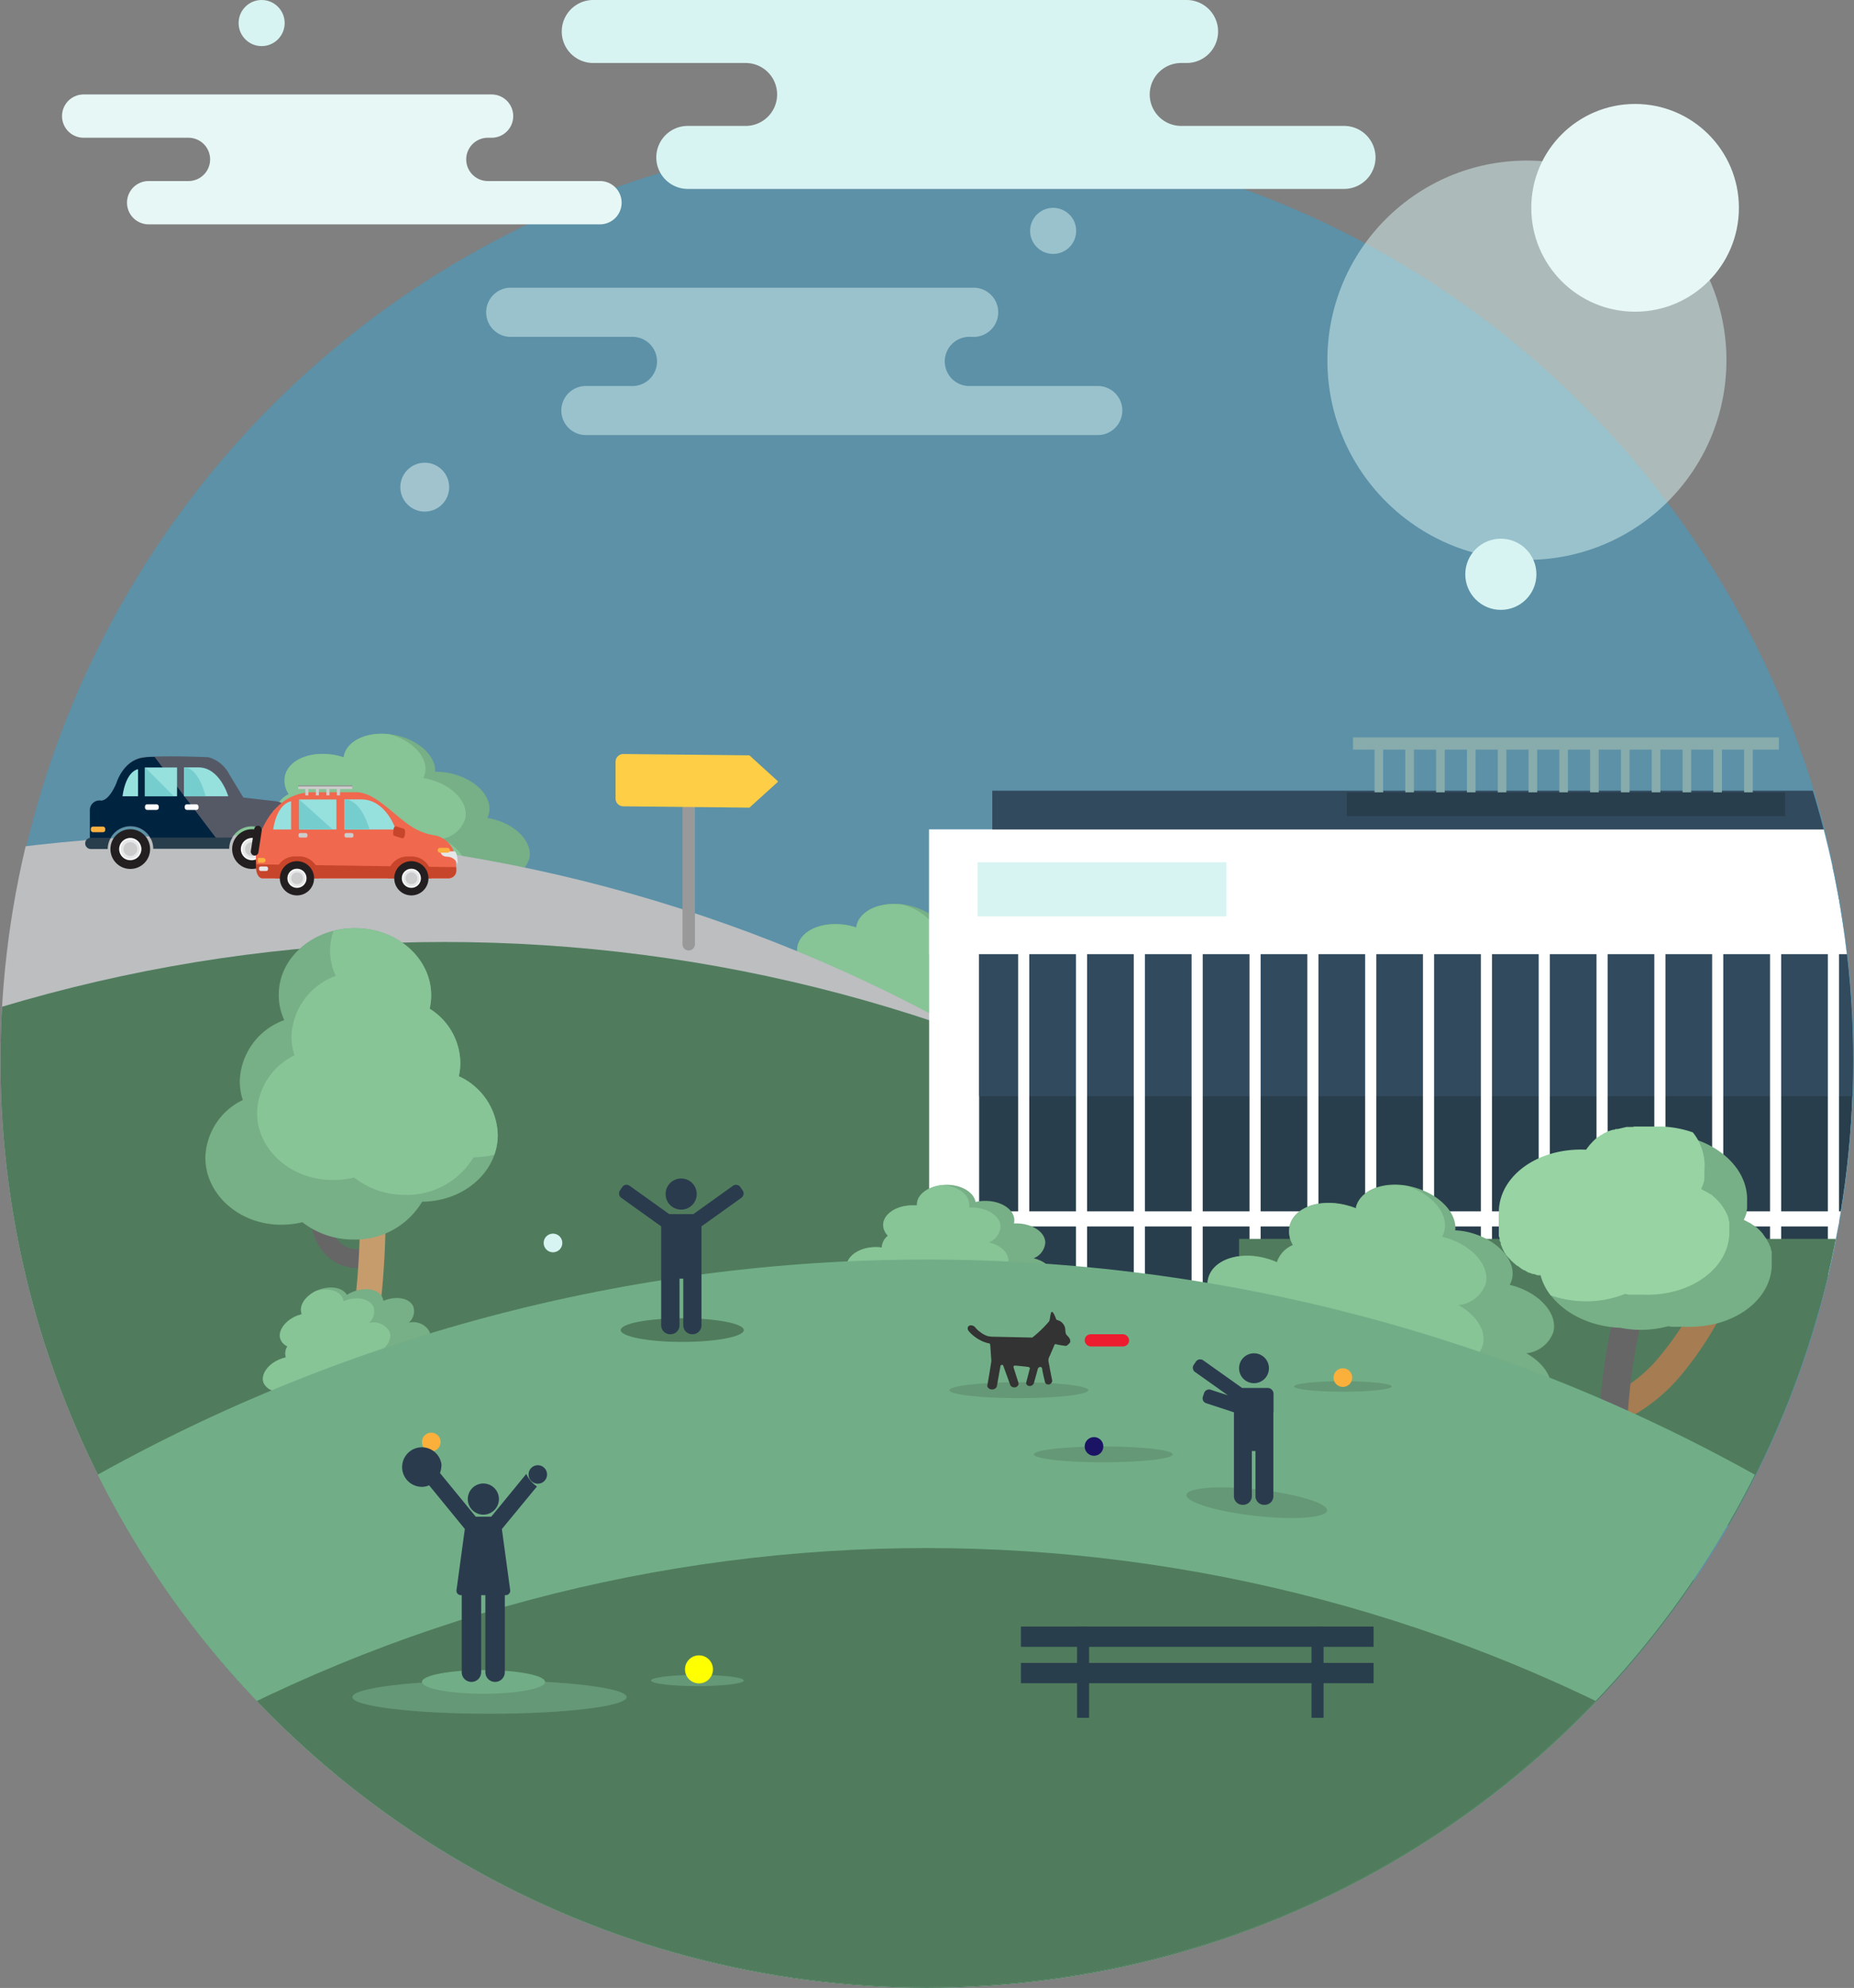 <svg xmlns="http://www.w3.org/2000/svg" xmlns:xlink="http://www.w3.org/1999/xlink" viewBox="0 0 238.24 255.29"><rect x="0" y="0" width="238.24" height="255.29" fill="#808080" stroke="none"/><defs><style>.cls-1{fill:none;}.cls-2{fill:#27aae1;opacity:0.4;}.cls-16,.cls-3{fill:#d8f4f2;}.cls-4{fill:#77af86;}.cls-15,.cls-38,.cls-39,.cls-4,.cls-5{fill-rule:evenodd;}.cls-5{fill:#87c496;}.cls-6{clip-path:url(#clip-path);}.cls-7{fill:#bcbec0;}.cls-8{fill:#507c5d;}.cls-9{fill:#fff;}.cls-10{fill:#293e4c;}.cls-11{fill:#324a5e;}.cls-12{fill:#666;}.cls-13{fill:#c69c6d;}.cls-14{fill:#a67c52;}.cls-15{fill:#97d3a3;}.cls-16,.cls-18{opacity:0.5;}.cls-17,.cls-18{fill:#e7f7f5;}.cls-19{clip-path:url(#clip-path-2);}.cls-20{fill:#71ae87;}.cls-21{fill:#659876;}.cls-22{fill:#ff0;}.cls-23{fill:#2b3b4e;}.cls-24{fill:#333;}.cls-25{fill:#1b1464;}.cls-26{fill:#fbb03b;}.cls-27{fill:#ed1c2e;}.cls-28{fill:#555966;}.cls-29{fill:#00233f;}.cls-30{fill:#231f20;}.cls-31{fill:#e6e7e8;}.cls-32{fill:#96e0de;}.cls-33{fill:#76cdce;}.cls-34{fill:#ccc;}.cls-35{fill:#fbb040;}.cls-36{fill:#b3b3b3;}.cls-37{fill:#999;}.cls-38{fill:#f0684e;}.cls-39{fill:#c7452b;}.cls-40{fill:#e6e6e6;stroke:#999;stroke-linecap:round;stroke-miterlimit:10;stroke-width:1.6px;}.cls-41{fill:#ffce47;}.cls-42{fill:#88abac;}</style><clipPath id="clip-path"><circle class="cls-1" cx="119.09" cy="136.26" r="119.03"/></clipPath><clipPath id="clip-path-2"><circle class="cls-1" cx="119.03" cy="136.16" r="119.03"/></clipPath></defs><g id="Styles"><circle class="cls-2" cx="119.21" cy="136.16" r="119.03"/><path class="cls-3" d="M172.71,16.17H151.78a4,4,0,1,1,0-8.08h.7a4,4,0,1,0,0-8.09H76.23a4,4,0,0,0,0,8.09H95.82a4,4,0,1,1,0,8.08H88.38a4,4,0,0,0,0,8.09h84.33a4,4,0,0,0,0-8.09Z"/><path class="cls-4" d="M58.82,119a8.51,8.51,0,0,0,2.64,1c3.22.68,6.2-.51,6.65-2.66.36-1.69-1-3.47-3.09-4.48a3.78,3.78,0,0,0,3-2.62c.45-2.15-1.79-4.45-5-5.13l-.39-.07a2.67,2.67,0,0,0,.21-.62c.45-2.15-1.79-4.44-5-5.12a8.62,8.62,0,0,0-1.92-.19c.09-2-2.06-4.06-5.07-4.7-3.22-.68-6.2.51-6.66,2.66l0,.18a8.23,8.23,0,0,0-.92-.25c-3.22-.68-6.2.51-6.65,2.66a3.07,3.07,0,0,0,.49,2.32,3.28,3.28,0,0,0-1.75,2.1,8.55,8.55,0,0,0-1.21-.35c-3.22-.68-6.2.51-6.65,2.66s1.79,4.44,5,5.12c.15,0,.3.06.46.09.22,1.85,2.27,3.64,5.05,4.22a8.13,8.13,0,0,0,.95.15c-.17,2.05,2,4.15,5.06,4.79,2.49.53,4.83-.06,6-1.35a8.2,8.2,0,0,0,2.74,1.1C55.29,121.08,57.74,120.4,58.82,119Z"/><path class="cls-5" d="M50.6,113.87a8.35,8.35,0,0,0,2.63,1c3.22.68,6.2-.51,6.66-2.66.35-1.69-1-3.47-3.1-4.48a3.77,3.77,0,0,0,3-2.62c.46-2.15-1.79-4.44-5-5.12l-.39-.08a2.53,2.53,0,0,0,.22-.62c.43-2-1.6-4.24-4.6-5-2.89-.34-5.42.83-5.84,2.79l0,.18a8.23,8.23,0,0,0-.92-.25c-3.22-.68-6.2.51-6.65,2.66a3.07,3.07,0,0,0,.49,2.32,3.28,3.28,0,0,0-1.75,2.1,8.55,8.55,0,0,0-1.21-.35c-3.22-.68-6.2.51-6.65,2.66-.35,1.66.91,3.41,3,4.43l.25,0V111a8.73,8.73,0,0,0,1.77.57c.15,0,.3.06.46.09.22,1.85,2.27,3.64,5.05,4.22h0a5.41,5.41,0,0,0,3.75-1.53,8.5,8.5,0,0,0,2.74,1.09C47.07,116,49.51,115.29,50.6,113.87Z"/><path class="cls-4" d="M124.67,140.85a8.35,8.35,0,0,0,2.63,1c3.22.68,6.2-.51,6.66-2.66.35-1.69-1-3.47-3.1-4.48a3.77,3.77,0,0,0,3-2.62c.46-2.15-1.79-4.45-5-5.13l-.39-.07a2.69,2.69,0,0,0,.22-.62c.45-2.15-1.8-4.44-5-5.12a8.56,8.56,0,0,0-1.92-.19c.1-2-2.06-4.06-5.07-4.7-3.22-.68-6.2.51-6.65,2.66a1.16,1.16,0,0,0,0,.18,8.68,8.68,0,0,0-.91-.25c-3.23-.68-6.21.51-6.66,2.66a3.16,3.16,0,0,0,.49,2.32,3.27,3.27,0,0,0-1.74,2.1,9.39,9.39,0,0,0-1.21-.35c-3.22-.68-6.21.51-6.66,2.66s1.79,4.44,5,5.12l.46.09c.22,1.85,2.27,3.63,5,4.22a8.13,8.13,0,0,0,1,.15c-.17,2.05,2,4.15,5.07,4.79,2.48.53,4.83-.06,6-1.35a8.28,8.28,0,0,0,2.74,1.09C121.14,142.93,123.58,142.26,124.67,140.85Z"/><path class="cls-5" d="M116.44,135.73a8.45,8.45,0,0,0,2.63,1c3.23.68,6.21-.51,6.66-2.66.36-1.69-1-3.47-3.09-4.48a3.78,3.78,0,0,0,3-2.62c.45-2.15-1.79-4.44-5-5.12l-.38-.08a3,3,0,0,0,.21-.62c.43-2.05-1.6-4.24-4.59-5-2.9-.34-5.43.83-5.84,2.79a1.16,1.16,0,0,0,0,.18,8.68,8.68,0,0,0-.91-.25c-3.23-.68-6.21.51-6.66,2.66a3.16,3.16,0,0,0,.49,2.32,3.27,3.27,0,0,0-1.74,2.1,9.39,9.39,0,0,0-1.21-.35c-3.22-.68-6.21.51-6.66,2.66-.35,1.66.91,3.41,3,4.43l.25,0a.28.28,0,0,0,0,.09,8.94,8.94,0,0,0,1.77.57l.46.09c.22,1.85,2.27,3.63,5,4.22h0a5.42,5.42,0,0,0,3.75-1.52,8.32,8.32,0,0,0,2.74,1.09C112.91,137.82,115.36,137.14,116.44,135.73Z"/><g class="cls-6"><circle class="cls-7" cx="27.01" cy="305.48" r="198.23"/><circle class="cls-8" cx="57.09" cy="319.2" r="198.23"/><rect class="cls-9" x="119.39" y="106.52" width="143.22" height="61.46"/><rect class="cls-10" x="125.82" y="111.32" width="130.36" height="56.67"/><rect class="cls-11" x="125.82" y="111.32" width="130.36" height="29.45"/><rect class="cls-11" x="127.51" y="101.54" width="128.42" height="17.78"/><rect class="cls-9" x="119.39" y="106.52" width="143.22" height="16.01"/><rect class="cls-9" x="130.83" y="115.55" width="1.43" height="52.43"/><rect class="cls-9" x="138.26" y="115.55" width="1.43" height="52.43"/><rect class="cls-9" x="145.69" y="115.55" width="1.43" height="52.43"/><rect class="cls-9" x="153.12" y="115.55" width="1.43" height="52.43"/><rect class="cls-9" x="160.56" y="115.55" width="1.43" height="52.43"/><rect class="cls-9" x="167.99" y="115.55" width="1.43" height="52.43"/><rect class="cls-9" x="175.42" y="115.55" width="1.43" height="52.43"/><rect class="cls-9" x="182.85" y="115.55" width="1.43" height="52.43"/><rect class="cls-9" x="190.29" y="115.55" width="1.43" height="52.43"/><rect class="cls-9" x="197.72" y="115.55" width="1.43" height="52.43"/><rect class="cls-9" x="205.15" y="115.55" width="1.43" height="52.43"/><rect class="cls-9" x="212.58" y="115.55" width="1.43" height="52.43"/><rect class="cls-9" x="220.01" y="115.55" width="1.43" height="52.43"/><rect class="cls-9" x="227.45" y="115.55" width="1.43" height="52.43"/><rect class="cls-9" x="234.88" y="115.55" width="1.43" height="52.43"/><rect class="cls-9" x="119.39" y="155.56" width="143.22" height="1.94"/><rect class="cls-8" x="159.22" y="159.1" width="77.26" height="36.79"/></g><path class="cls-12" d="M46.23,162.85a1.24,1.24,0,0,0,1.07-1.37,1.22,1.22,0,0,0-1.36-1.06h-.19a3.14,3.14,0,0,1-2-.8,3.91,3.91,0,0,1-1.29-2.54,4.45,4.45,0,0,1,0-.56,1.23,1.23,0,1,0-2.45,0,6.15,6.15,0,0,0,.06.84,6.3,6.3,0,0,0,2.13,4.09,5.6,5.6,0,0,0,3.6,1.4Z"/><path class="cls-13" d="M48.25,172.34a1.64,1.64,0,1,1-3.22-.66,102.43,102.43,0,0,0,1.23-15.23,71.69,71.69,0,0,0-.72-13,1.64,1.64,0,1,1,3.23-.59,74,74,0,0,1,.78,13.69A105.92,105.92,0,0,1,48.25,172.34Z"/><path class="cls-4" d="M55.21,129.54a8.29,8.29,0,0,1,3.94,7,7.7,7.7,0,0,1-.19,1.67,8.51,8.51,0,0,1,5,7.58c0,4.71-4.37,8.5-9.71,8.53a10,10,0,0,1-8.88,4.86,10.59,10.59,0,0,1-6.51-2.22,11.6,11.6,0,0,1-2.73.32c-5.41,0-9.77-3.92-9.74-8.67a8.46,8.46,0,0,1,4.81-7.35,7.73,7.73,0,0,1-.39-2.46A8.62,8.62,0,0,1,36.53,131a7.58,7.58,0,0,1-.71-3.27c0-4.76,4.44-8.58,9.85-8.54s9.76,3.92,9.73,8.67A7.7,7.7,0,0,1,55.21,129.54Z"/><path class="cls-5" d="M55.21,129.54a8.29,8.29,0,0,1,3.94,7,7.7,7.7,0,0,1-.19,1.67,8.51,8.51,0,0,1,5,7.58,7.73,7.73,0,0,1-.44,2.5,11.62,11.62,0,0,1-2.67.34A10,10,0,0,1,52,153.45a10.56,10.56,0,0,1-6.5-2.23,11.09,11.09,0,0,1-2.73.32c-5.41,0-9.77-3.92-9.74-8.67a8.47,8.47,0,0,1,4.81-7.35,7.71,7.71,0,0,1-.39-2.45,8.61,8.61,0,0,1,5.69-7.75,7.6,7.6,0,0,1-.28-5.78,10.9,10.9,0,0,1,2.82-.34c5.41,0,9.76,3.92,9.73,8.67A7.7,7.7,0,0,1,55.21,129.54Z"/><path class="cls-14" d="M207.13,179.1a1.82,1.82,0,0,0,1.5,3.32,22.49,22.49,0,0,0,7.7-6.2h0a43.14,43.14,0,0,0,6.17-10.13,1.82,1.82,0,0,0-3.33-1.49,39.31,39.31,0,0,1-5.63,9.26h0A18.75,18.75,0,0,1,207.13,179.1Z"/><path class="cls-12" d="M207.78,198.7a1.82,1.82,0,1,0,3.14-1.84c-1.49-2.54-2.06-7.33-1.88-12.93a77.37,77.37,0,0,1,3.13-19.09,1.82,1.82,0,1,0-3.49-1.05,81.06,81.06,0,0,0-3.28,20C205.2,190.05,205.93,195.54,207.78,198.7Z"/><path class="cls-4" d="M214.28,170.33h0l.24,0h0l.22.05h0l.23,0h0l.24,0h0l.25,0h0l.27,0h0l.27,0h0l.27,0h.29c6,.24,10.93-3.25,11.11-7.79v-.23a1.08,1.08,0,0,0,0-.18v0a1.09,1.09,0,0,0,0-.18v0c0-.06,0-.12,0-.18v0a1.1,1.1,0,0,1,0-.18h0a1.1,1.1,0,0,0,0-.18v0l0-.18v0a1.16,1.16,0,0,1,0-.18v0a1.16,1.16,0,0,0,0-.18v0a.84.84,0,0,0,0-.17h0l-.06-.17v0l-.06-.17v0l0-.15,0,0a1.11,1.11,0,0,0-.07-.16v0a1,1,0,0,1-.07-.15v0h0l-.07-.15,0-.05-.09-.16v0l-.08-.15,0,0-.09-.15,0-.05-.09-.14h0l-.11-.15,0,0-.11-.15,0,0-.1-.14,0,0a.76.76,0,0,0-.11-.14l0-.05-.11-.12,0,0h0l-.11-.13,0,0-.13-.14v0l-.13-.13,0,0-.14-.13,0,0-.13-.12,0,0-.13-.12-.05,0-.15-.12,0,0-.13-.11-.05,0-.15-.11,0,0-.14-.1h0l-.16-.11-.06,0-.15-.1-.05,0-.14-.09,0,0-.17-.1-.05,0-.16-.09h0l.06-.11v0l.07-.16v0l.07-.16v0l.06-.17v0l.06-.19h0l.06-.19h0l0-.2h0c0-.07,0-.13.05-.19h0a1.77,1.77,0,0,1,0-.2h0l0-.2h0a1.49,1.49,0,0,0,0-.21h0a1.36,1.36,0,0,0,0-.2h0a1.48,1.48,0,0,0,0-.21c.18-4.53-4.51-8.4-10.47-8.63h-1.39l-.23,0h-.07l-.18,0h-.07l-.23,0h0l-.2,0H211l-.18,0h-.06l-.22,0h-.08l-.16,0-.08,0-.2,0h0l-.21.05h-.07l-.17,0-.06,0-.21,0-.08,0-.13,0-.09,0-.14.05-.08,0-.19.06-.08,0-.13.05-.08,0-.17.06-.1,0-.12.05-.1,0-.1,0-.09,0-.18.09-.08,0-.1,0-.1.05-.1,0-.15.08-.09,0-.11.06-.06,0-.11.06h0l-.15.08-.1.06-.07,0-.11.07,0,0-.23.15,0,0-.1.07-.06,0-.1.08,0,0-.18.14-.06,0-.09.07,0,0-.09.08-.13.1h0l-.08.07-.06.05-.09.09,0,0c-.11.1-.21.21-.31.32h0c-.1.11-.2.21-.29.32l0,0-.08.11,0,0c-.09.11-.18.22-.26.34l0,0-.08.11h-.1c-6-.24-10.93,3.25-11.11,7.79a1.28,1.28,0,0,1,0,.19V157s0,.09,0,.13v.06a1.28,1.28,0,0,0,0,.19h0c0,.06,0,.12,0,.18v0c0,.05,0,.1,0,.15v.05a1.1,1.1,0,0,0,0,.18v.05l0,.14v.05l0,.15v0a1.16,1.16,0,0,0,0,.18v0c0,.05,0,.1,0,.14l0,.06a1.42,1.42,0,0,0,.05.16h0l.06.17,0,.06a1.17,1.17,0,0,0,0,.11l0,.06c0,.06,0,.12.07.17h0l.07.15,0,.06,0,.11,0,.07.09.15,0,.05.07.12,0,.06.07.11,0,.06.1.15,0,.05.08.11,0,.06.08.12,0,0,.12.16,0,.05.09.1,0,0,.09.11.07.08.09.1.06.07.07.07.07.07.09.09.08.09.09.09.07.06.09.08.06.06.14.12.06.05.09.08.07.06.1.08.06,0,.15.12.08.06.08.06.08.06.09.06.08.06.15.09h0l.1.06.09,0,.08.06.12.07.12.07.1.06.11.06.08,0,.1.06.09,0,.2.1.06,0,.12,0,.09.05.09,0,.15.07.13.05.1,0,.11,0,.09,0,.12,0c1,3.68,5.14,6.56,10.26,6.76A13.34,13.34,0,0,0,214.28,170.33Z"/><path class="cls-15" d="M217.53,145.42a13.59,13.59,0,0,0-4-.75h-1.39l-.23,0h-.07l-.18,0h-.07l-.23,0h0l-.2,0H211l-.18,0h-.06l-.22,0h-.08l-.16,0-.08,0-.2,0h0l-.21.05h-.07l-.17,0-.06,0-.21,0-.08,0-.13,0-.09,0-.14.05-.08,0-.19.06-.08,0-.13.05-.08,0-.17.06-.1,0-.12.05-.1,0-.1,0-.09,0-.18.09-.08,0-.1,0-.1.05-.1,0-.15.08-.09,0-.11.06-.06,0-.11.06h0l-.15.08-.1.06-.07,0-.11.07,0,0-.23.15,0,0-.1.07-.06,0-.1.08,0,0-.18.14-.06,0-.09.07,0,0-.09.08-.13.1h0l-.08.07-.06.05-.09.09,0,0c-.11.1-.21.21-.31.32h0c-.1.11-.2.21-.29.32l0,0-.08.11,0,0c-.09.11-.18.22-.26.34l0,0-.08.11h-.1c-6-.24-10.93,3.25-11.11,7.79a1.28,1.28,0,0,1,0,.19V157s0,.09,0,.13v.06a1.28,1.28,0,0,0,0,.19h0c0,.06,0,.12,0,.18v0c0,.05,0,.1,0,.15v.05a1.1,1.1,0,0,0,0,.18v.05l0,.14v.05l0,.15v0a1.16,1.16,0,0,0,0,.18v0c0,.05,0,.1,0,.14l0,.06a1.42,1.42,0,0,0,.05.16h0l.06.17,0,.06a1.17,1.17,0,0,0,0,.11l0,.06c0,.06,0,.12.07.17h0l.07.15,0,.06,0,.11,0,.07.09.15,0,.05.07.12,0,.06.07.11,0,.06.1.15,0,.05.08.11,0,.06.08.12,0,0,.12.16,0,.05.09.1,0,0,.09.11.07.08.09.1.06.07.07.07.07.07.09.09.08.09.09.09.07.06.09.08.06.06.14.12.06.05.09.08.07.06.1.08.06,0,.15.12.08.06.08.06.08.06.09.06.08.06.15.09h0l.1.06.09,0,.08.06.12.07.12.07.1.06.11.06.08,0,.1.06.09,0,.2.1.06,0,.12,0,.09.05.09,0,.15.07.13.05.1,0,.11,0,.09,0,.12,0a7,7,0,0,0,1.3,2.59,13.59,13.59,0,0,0,4,.75,13.34,13.34,0,0,0,5.56-.94h0l.24.05h0l.22.05h0l.23,0h0l.25,0h0l.25,0h0l.27,0h0l.27,0h0l.26,0h.29c6,.24,10.93-3.25,11.11-7.79a1.09,1.09,0,0,1,0-.18v-.05c0-.06,0-.12,0-.18v0a1.09,1.09,0,0,0,0-.18v0c0-.06,0-.12,0-.18v0a1.1,1.1,0,0,1,0-.18h0a1.1,1.1,0,0,0,0-.18v0l0-.18v0c0-.06,0-.12,0-.18v0c0-.06,0-.12-.05-.18v0a.84.84,0,0,0-.05-.17h0a1.09,1.09,0,0,1,0-.17l0,0-.06-.17v0a.88.88,0,0,0-.05-.15l0,0a1.11,1.11,0,0,0-.07-.16v0a1,1,0,0,1-.07-.15v0h0l-.07-.15,0,0-.09-.16v0l-.08-.15,0,0-.09-.15,0,0-.09-.14h0l-.11-.16,0,0-.11-.15,0,0a.64.64,0,0,0-.1-.13l0,0a.76.76,0,0,0-.11-.14l0,0-.11-.12v0h0a.69.69,0,0,0-.11-.13l0,0-.13-.14v0a1.59,1.59,0,0,1-.13-.13l0,0-.14-.13,0,0-.13-.12,0,0-.13-.12,0,0-.14-.12,0,0-.13-.11-.05,0-.15-.11-.05,0-.14-.1h0l-.16-.11-.06,0-.15-.1-.05,0-.14-.09,0,0-.17-.1,0,0-.16-.09h0l.06-.11v0l.07-.16v0l.07-.16v0l.06-.17v0l.06-.18v0l.06-.19h0c0-.07,0-.13.05-.2h0c0-.07,0-.13,0-.19h0a1.77,1.77,0,0,1,0-.2h0l0-.2h0a1.49,1.49,0,0,0,0-.21h0a1.36,1.36,0,0,0,0-.2h0a1.48,1.48,0,0,0,0-.21A6.79,6.79,0,0,0,217.53,145.42Z"/><path class="cls-4" d="M188.9,180.09a9.1,9.1,0,0,0,2.83,1.31c3.5,1,6.86-.14,7.5-2.47.51-1.84-.82-3.88-3.1-5.14a4.15,4.15,0,0,0,3.46-2.68c.65-2.33-1.67-5-5.16-6L194,165a3.16,3.16,0,0,0,.27-.66c.64-2.34-1.67-5-5.17-6a9.28,9.28,0,0,0-2.1-.34c.25-2.21-2-4.6-5.25-5.51-3.5-1-6.86.15-7.5,2.48,0,.06,0,.13,0,.19-.32-.12-.65-.24-1-.33-3.5-1-6.85.14-7.5,2.47a3.4,3.4,0,0,0,.39,2.58,3.59,3.59,0,0,0-2.06,2.2,9.24,9.24,0,0,0-1.31-.47c-3.5-1-6.86.15-7.5,2.48s1.67,5,5.17,6l.49.12c.13,2.06,2.26,4.16,5.27,5,.35.09.7.17,1,.23-.33,2.24,1.92,4.69,5.24,5.61,2.7.74,5.32.25,6.67-1.08a9.34,9.34,0,0,0,2.93,1.38C184.88,182.15,187.62,181.58,188.9,180.09Z"/><path class="cls-5" d="M180.2,173.91a9.1,9.1,0,0,0,2.83,1.31c3.5,1,6.86-.14,7.5-2.47.51-1.84-.82-3.88-3.1-5.14a4.15,4.15,0,0,0,3.46-2.68c.65-2.33-1.67-5-5.16-6l-.42-.11a3.16,3.16,0,0,0,.27-.66c.62-2.23-1.47-4.77-4.71-5.84-3.16-.56-6,.55-6.61,2.68,0,.06,0,.13,0,.19-.32-.12-.65-.24-1-.33-3.5-1-6.85.14-7.5,2.47a3.4,3.4,0,0,0,.39,2.58,3.59,3.59,0,0,0-2.06,2.2,9.24,9.24,0,0,0-1.31-.47c-3.5-1-6.86.15-7.5,2.48-.5,1.8.78,3.81,3,5.08l.27,0s0,.07,0,.1a9.86,9.86,0,0,0,1.91.75l.49.12c.13,2.06,2.26,4.16,5.27,5h0a5.88,5.88,0,0,0,4.23-1.43,9.14,9.14,0,0,0,2.93,1.39C176.18,176,178.92,175.39,180.2,173.91Z"/><path class="cls-4" d="M129.83,166.19a5.5,5.5,0,0,0,1.76.28c2.08,0,3.75-1.15,3.74-2.53,0-1.09-1.05-2-2.5-2.35a2.37,2.37,0,0,0,1.49-2c0-1.38-1.7-2.49-3.78-2.48h-.25a1.44,1.44,0,0,0,.05-.41c0-1.39-1.7-2.5-3.77-2.48a5.21,5.21,0,0,0-1.21.14c-.21-1.25-1.81-2.22-3.75-2.21s-3.75,1.15-3.74,2.53a.37.37,0,0,0,0,.11l-.6,0c-2.08,0-3.75,1.14-3.74,2.53a2,2,0,0,0,.61,1.36,2.07,2.07,0,0,0-.79,1.52,6.7,6.7,0,0,0-.79-.05c-2.07,0-3.75,1.15-3.74,2.53s1.7,2.5,3.77,2.48h.3c.38,1.11,1.88,1.94,3.67,1.92a6.08,6.08,0,0,0,.61,0c.17,1.28,1.79,2.28,3.76,2.27a4,4,0,0,0,3.49-1.64,5.38,5.38,0,0,0,1.84.31A3.91,3.91,0,0,0,129.83,166.19Z"/><path class="cls-5" d="M124.08,164.14a5,5,0,0,0,1.76.28c2.08,0,3.75-1.15,3.74-2.53,0-1.09-1.05-2-2.5-2.34a2.39,2.39,0,0,0,1.49-2c0-1.39-1.7-2.5-3.78-2.48h-.25a1.4,1.4,0,0,0,0-.41c0-1.32-1.55-2.39-3.5-2.47-1.83.18-3.23,1.24-3.22,2.5a.37.37,0,0,0,0,.11l-.6,0c-2.08,0-3.75,1.14-3.74,2.53a2,2,0,0,0,.61,1.36,2.07,2.07,0,0,0-.79,1.52,6.7,6.7,0,0,0-.79-.05c-2.07,0-3.75,1.15-3.74,2.53,0,1.07,1,2,2.44,2.33l.16,0a.13.13,0,0,0,0,.06,6.17,6.17,0,0,0,1.16.11h.3c.38,1.11,1.88,1.94,3.67,1.92h0a3.4,3.4,0,0,0,2.11-1.44,5.06,5.06,0,0,0,1.83.3A3.89,3.89,0,0,0,124.08,164.14Z"/><path class="cls-4" d="M51.49,174.34a4.15,4.15,0,0,0,1.47-.28c1.63-.6,2.63-2,2.23-3.06a2.37,2.37,0,0,0-2.65-1.14,2,2,0,0,0,.6-2c-.4-1.09-2-1.49-3.69-.88l-.19.07a1.32,1.32,0,0,0-.08-.33c-.4-1.09-2-1.49-3.69-.88a4.29,4.29,0,0,0-.91.45c-.53-.93-2.07-1.23-3.59-.67s-2.64,2-2.23,3.07l0,.08-.48.15c-1.63.61-2.63,2-2.23,3.07a1.68,1.68,0,0,0,.88.9,1.71,1.71,0,0,0-.19,1.43,3.83,3.83,0,0,0-.64.18c-1.64.61-2.63,2-2.23,3.07s2.05,1.48,3.69.88l.22-.09a3.14,3.14,0,0,0,3.45.47,3.35,3.35,0,0,0,.47-.21c.5,1,2.07,1.29,3.62.72A3.36,3.36,0,0,0,47.64,177a4.57,4.57,0,0,0,1.54-.28A3.3,3.3,0,0,0,51.49,174.34Z"/><path class="cls-5" d="M46.37,174.37a4.38,4.38,0,0,0,1.46-.28c1.64-.6,2.64-2,2.23-3.07a2.35,2.35,0,0,0-2.64-1.13,2,2,0,0,0,.6-2c-.41-1.08-2.06-1.48-3.69-.87l-.2.07a1.37,1.37,0,0,0-.07-.34c-.39-1-1.91-1.44-3.48-.95-1.39.67-2.19,1.9-1.82,2.9l0,.08-.48.15c-1.63.61-2.63,2-2.23,3.07a1.68,1.68,0,0,0,.88.9,1.71,1.71,0,0,0-.19,1.43,3.83,3.83,0,0,0-.64.18c-1.64.61-2.63,2-2.23,3.07a2.34,2.34,0,0,0,2.59,1.14l.12-.06,0,0a4.5,4.5,0,0,0,1-.24l.22-.09a3.14,3.14,0,0,0,3.45.47h0a2.82,2.82,0,0,0,1.25-1.74,4.47,4.47,0,0,0,1.53-.28A3.31,3.31,0,0,0,46.37,174.37Z"/><circle class="cls-16" cx="196.21" cy="46.26" r="25.64"/><circle class="cls-3" cx="33.62" cy="2.96" r="2.96"/><circle class="cls-16" cx="135.33" cy="29.65" r="2.96"/><circle class="cls-3" cx="192.86" cy="73.75" r="4.57"/><circle class="cls-17" cx="210.11" cy="26.69" r="13.34"/><circle class="cls-18" cx="54.58" cy="62.56" r="3.14"/><path class="cls-17" d="M77.08,23.25H62.69a2.78,2.78,0,0,1,0-5.56h.48a2.78,2.78,0,1,0,0-5.56H10.75a2.78,2.78,0,0,0,0,5.56H24.22a2.78,2.78,0,1,1,0,5.56H19.1a2.78,2.78,0,0,0,0,5.56h58a2.78,2.78,0,1,0,0-5.56Z"/><path class="cls-16" d="M141.07,49.57H124.74a3.16,3.16,0,1,1,0-6.31h.55a3.16,3.16,0,0,0,0-6.31H65.81a3.16,3.16,0,1,0,0,6.31H81.09a3.16,3.16,0,1,1,0,6.31H75.28a3.15,3.15,0,0,0,0,6.3h65.79a3.15,3.15,0,1,0,0-6.3Z"/><g class="cls-19"><circle class="cls-20" cx="119.03" cy="380.72" r="218.97"/></g><g class="cls-19"><circle class="cls-8" cx="119.03" cy="397.03" r="198.23"/></g><rect class="cls-10" x="131.19" y="213.55" width="45.32" height="2.61"/><rect class="cls-10" x="131.19" y="208.88" width="45.32" height="2.61"/><rect class="cls-10" x="138.4" y="208.88" width="1.55" height="11.72"/><rect class="cls-10" x="168.53" y="208.88" width="1.55" height="11.72"/><ellipse class="cls-21" cx="62.9" cy="217.94" rx="17.62" ry="2.14"/><ellipse class="cls-21" cx="89.62" cy="215.81" rx="5.96" ry="0.72"/><circle class="cls-22" cx="89.82" cy="214.38" r="1.8"/><ellipse class="cls-8" cx="87.67" cy="170.81" rx="7.91" ry="1.52"/><path class="cls-23" d="M87.53,155.34a2,2,0,1,0-2-2,2,2,0,0,0,2,2Zm0,0"/><path class="cls-23" d="M95.42,152.87l-.29-.42a.65.65,0,0,0-.55-.3.71.71,0,0,0-.4.13l-5.09,3.64H86l-5.09-3.64a.71.71,0,0,0-.4-.13.66.66,0,0,0-.55.3l-.29.42a.7.7,0,0,0,.16.95l5.13,3.67v12.72a1.14,1.14,0,0,0,1.14,1.13h.08a1.14,1.14,0,0,0,1.14-1.13v-6h.48v6a1.14,1.14,0,0,0,1.14,1.13H89a1.14,1.14,0,0,0,1.14-1.13V157.49l5.13-3.67a.69.69,0,0,0,.16-.95Zm0,0"/><ellipse class="cls-21" cx="130.93" cy="178.53" rx="8.93" ry="1.02"/><path class="cls-24" d="M137.5,172.26a.36.36,0,0,0,0-.25,1.43,1.43,0,0,0-.29-.42,2,2,0,0,1-.23-.27,2.25,2.25,0,0,1-.09-.61,1.36,1.36,0,0,0-.75-1.09l-.4-.15s-.32-.94-.55-1-.24,1.07-.39,1.23a15,15,0,0,1-2.15,2.07l-5.08-.11a3.28,3.28,0,0,1-.56-.06,1.05,1.05,0,0,1-.21-.06,2.9,2.9,0,0,1-.61-.31l-.45-.33a3.85,3.85,0,0,1-.28-.27l-.1-.12a.73.73,0,0,0-.38-.27.52.52,0,0,0-.41,0,.35.35,0,0,0-.22.28.54.54,0,0,0,.11.39l.21.24a4.72,4.72,0,0,0,.54.48,5,5,0,0,0,.85.53,4.25,4.25,0,0,0,1,.35c.06,0,.17,0,.19.26s.12,1.76.14,1.93-.51,3.19-.51,3.19a.38.38,0,0,0,.13.36.68.68,0,0,0,.41.18.32.32,0,0,0,.14,0,.67.67,0,0,0,.35-.14.48.48,0,0,0,.19-.29l.46-2.58a.19.19,0,0,1,.18-.14.16.16,0,0,1,.19.13l.89,2.45a.47.47,0,0,0,.21.23.55.55,0,0,0,.34.07l.06,0h.06a.61.61,0,0,0,.32-.24.35.35,0,0,0,.06-.34l-.61-1.92c-.07-.21,0-.31.25-.29,0,0,1.32.12,1.59.17s.24.16.23.22l-.45,1.73a.33.33,0,0,0,.06.33.5.5,0,0,0,.31.17h.12a.56.56,0,0,0,.3-.12.58.58,0,0,0,.19-.27s.43-1.53.5-1.81.53-.36.56,0,.37,1.72.37,1.72a.44.44,0,0,0,.16.22.42.42,0,0,0,.27.06h.05l.06,0a.53.53,0,0,0,.29-.22.38.38,0,0,0,.08-.32c-.09-.46-.17-.85-.23-1.15s-.1-.55-.13-.73a3.9,3.9,0,0,1-.09-.46.88.88,0,0,1,0-.46l.1-.26a1.34,1.34,0,0,0,.12-.24l.47-1.1c.08-.24.17-.25.21-.24l.31.08.46.08.54.07c.11,0,.35-.21.43-.31a.75.75,0,0,0,.17-.26Zm0,0"/><ellipse class="cls-21" cx="141.78" cy="186.77" rx="8.93" ry="1.02"/><ellipse class="cls-21" cx="172.56" cy="178.05" rx="6.28" ry="0.68"/><circle class="cls-25" cx="140.58" cy="185.75" r="1.2"/><circle class="cls-3" cx="71.06" cy="159.62" r="1.2"/><circle class="cls-26" cx="172.56" cy="176.91" r="1.2"/><ellipse class="cls-21" cx="161.49" cy="192.99" rx="1.7" ry="9.1" transform="translate(-48.22 332.06) rotate(-83.63)"/><path class="cls-23" d="M161.13,177.63a1.92,1.92,0,1,0-1.91-1.92A1.92,1.92,0,0,0,161.13,177.63Z"/><path class="cls-23" d="M163.65,181.31V179a.76.76,0,0,0-.76-.76h-3.28l-5-3.55a.69.69,0,0,0-.39-.12.65.65,0,0,0-.54.28l-.28.41a.67.67,0,0,0,.16.93l4.23,3-2.21-.72a.67.67,0,0,0-.85.42l-.16.47a.67.67,0,0,0,.09.6.71.71,0,0,0,.33.24l3.57,1.17v10.77a1.11,1.11,0,0,0,1.11,1.11h.08a1.11,1.11,0,0,0,1.11-1.11v-5.8h.47v5.8a1.11,1.11,0,0,0,1.11,1.11h.08a1.11,1.11,0,0,0,1.11-1.11v-10.8Z"/><rect class="cls-3" x="125.62" y="110.73" width="31.97" height="6.95"/><rect class="cls-27" x="139.38" y="171.34" width="5.71" height="1.57" rx="0.78"/><ellipse class="cls-20" cx="62.13" cy="215.99" rx="7.91" ry="1.52"/><circle class="cls-26" cx="55.42" cy="185.18" r="1.2"/><path class="cls-23" d="M64.11,192.51a2,2,0,1,1-2-2,2,2,0,0,1,2,2Zm0,0"/><path class="cls-23" d="M69,190.89a3.82,3.82,0,0,1-1.37-1.61l-4.5,5.49h-2l-4.59-5.6a3.36,3.36,0,0,0,.19-1.11,2.54,2.54,0,1,0-2.51,2.88,2.24,2.24,0,0,0,.92-.2l4.59,5.61-1.07,7.85a.57.57,0,0,0,.57.65h.1v9.89a1.25,1.25,0,0,0,2.5,0v-9.89h.54v9.89a1.25,1.25,0,0,0,2.5,0v-9.89H65a.57.57,0,0,0,.56-.65l-1.07-7.84Z"/><circle class="cls-23" cx="69.11" cy="189.35" r="1.19"/><path class="cls-28" d="M11.67,107.7h2.49a2.92,2.92,0,0,1,5.19,0H29.77a2.92,2.92,0,0,1,5.19,0h3c.79-4.38-2.48-4.8-2.48-4.8l-4.21-.48-1.82-3a4.28,4.28,0,0,0-2.68-2.18s-5.46-.25-8.19,0S15,100.56,15,100.56s-.89,2.28-2,2.27a1.23,1.23,0,0,0-1.39,1.22l0,3.66Z"/><path class="cls-29" d="M19.86,97.2c-.46,0-.9,0-1.28.08-2.72.25-3.61,3.26-3.61,3.26s-.89,2.29-2,2.27A1.23,1.23,0,0,0,11.55,104l0,3.67.14,0h2.49a2.92,2.92,0,0,1,5.19,0H27.8Z"/><circle class="cls-30" cx="16.74" cy="109.04" r="2.55"/><circle class="cls-9" cx="16.74" cy="109.04" r="1.43"/><circle class="cls-31" cx="16.74" cy="109.04" r="1.24"/><circle class="cls-30" cx="32.38" cy="109.04" r="2.55"/><circle class="cls-9" cx="32.38" cy="109.04" r="1.43"/><circle class="cls-31" cx="32.38" cy="109.04" r="1.24"/><path class="cls-10" d="M14.24,107.59H11.67a.72.72,0,0,0-.72.72h0a.72.72,0,0,0,.72.72h2.17A2.9,2.9,0,0,1,14.24,107.59Z"/><path class="cls-10" d="M29.46,109a2.8,2.8,0,0,1,.39-1.44H19.3a2.8,2.8,0,0,1,.39,1.44Z"/><path class="cls-10" d="M38,107.59h-3A2.8,2.8,0,0,1,35.3,109H38a.72.72,0,0,0,.72-.72h0A.72.72,0,0,0,38,107.59Z"/><rect class="cls-32" x="18.63" y="98.56" width="4.12" height="3.7"/><path class="cls-32" d="M15.74,102.26h2V98.78S16.21,98.92,15.74,102.26Z"/><path class="cls-32" d="M23.65,98.55v3.71h5.68s-1.06-3.71-3.82-3.71Z"/><polygon class="cls-33" points="18.63 98.55 22.34 102.26 18.63 102.26 18.63 98.55"/><path class="cls-33" d="M23.65,98.55v3.71h2.77S25.57,98.55,23.65,98.55Z"/><rect class="cls-9" x="18.63" y="103.29" width="1.77" height="0.72" rx="0.27"/><rect class="cls-9" x="23.74" y="103.29" width="1.77" height="0.72" rx="0.27"/><circle class="cls-34" cx="16.75" cy="109.04" r="0.89"/><circle class="cls-34" cx="32.38" cy="109.04" r="0.89"/><path class="cls-9" d="M37.68,104.54H35.51s0,.8,1.08.8a1.67,1.67,0,0,1,1.49,1.15S38.12,104.91,37.68,104.54Z"/><rect class="cls-35" x="35.09" y="104.01" width="1.85" height="0.72" rx="0.27"/><rect class="cls-35" x="11.67" y="106.15" width="1.85" height="0.72" rx="0.27"/><rect class="cls-36" x="32.3" y="106.61" width="0.99" height="2.66" rx="0.49" transform="matrix(0.99, 0.15, -0.15, 0.99, 16.71, -3.72)"/><rect class="cls-37" x="38.32" y="100.85" width="6.93" height="0.32"/><path class="cls-38" d="M40.19,101.74h5.6c2.4,0,4.79,2.93,7,4.35A7.58,7.58,0,0,0,56,107.3,3.35,3.35,0,0,1,58.17,109a8,8,0,0,1,.46,2.71,1,1,0,0,1-1,1.1H33.77c-.5,0-.75-.62-.8-1.12a13.22,13.22,0,0,1,0-3.08C33.54,106,35.64,101.74,40.19,101.74Z"/><path class="cls-39" d="M58.63,111.68c0-.09,0-.2,0-.32L32.92,111c0,.24,0,.48,0,.66.05.5.3,1.12.8,1.12H57.6A1,1,0,0,0,58.63,111.68Z"/><path class="cls-39" d="M35.37,112.79a2.54,2.54,0,0,1,2.8-2.8,2.55,2.55,0,0,1,2.81,2.8Z"/><path class="cls-39" d="M49.82,112.79A2.56,2.56,0,0,1,52.63,110a2.56,2.56,0,0,1,2.81,2.81Z"/><rect class="cls-31" x="33.29" y="111.27" width="1.15" height="0.58" rx="0.21"/><rect class="cls-34" x="38.36" y="106.98" width="1.15" height="0.58" rx="0.21"/><rect class="cls-34" x="44.27" y="106.98" width="1.15" height="0.58" rx="0.21"/><circle class="cls-30" cx="38.16" cy="112.79" r="2.2"/><circle class="cls-9" cx="38.16" cy="112.79" r="1.23"/><circle class="cls-31" cx="38.16" cy="112.79" r="1.07"/><circle class="cls-34" cx="38.18" cy="112.79" r="0.76"/><circle class="cls-30" cx="52.86" cy="112.79" r="2.2"/><circle class="cls-9" cx="52.86" cy="112.79" r="1.23"/><circle class="cls-31" cx="52.86" cy="112.79" r="1.07"/><circle class="cls-34" cx="52.87" cy="112.79" r="0.76"/><path class="cls-31" d="M58.46,109.33H56.59s0,.69.94.69a1.44,1.44,0,0,1,1.28,1S58.84,109.65,58.46,109.33Z"/><rect class="cls-35" x="56.23" y="108.88" width="1.59" height="0.62" rx="0.31"/><rect class="cls-34" x="39.23" y="101.14" width="0.4" height="1"/><rect class="cls-34" x="40.58" y="101.14" width="0.4" height="1"/><rect class="cls-34" x="41.94" y="101.14" width="0.4" height="1"/><rect class="cls-34" x="43.29" y="101.14" width="0.4" height="1"/><rect class="cls-34" x="38.32" y="101.01" width="6.93" height="0.32"/><rect class="cls-32" x="38.45" y="102.67" width="4.78" height="3.85"/><path class="cls-32" d="M35.1,106.52h2.31V102.9S35.64,103.05,35.1,106.52Z"/><path class="cls-32" d="M44.27,102.66v3.86h6.58s-1.23-3.86-4.42-3.86Z"/><polygon class="cls-33" points="38.45 102.67 42.74 106.52 38.45 106.52 38.45 102.67"/><path class="cls-33" d="M44.27,102.66v3.86h3.21S46.49,102.66,44.27,102.66Z"/><path class="cls-39" d="M52,107.28c0,.25-.2.41-.35.36l-.93-.29c-.15,0-.23-.29-.19-.54l.05-.32c0-.25.19-.41.34-.36l.93.29c.15,0,.24.29.2.54Z"/><path class="cls-35" d="M33.81,110.17h-.67v.62h.67a.31.31,0,0,0,0-.62Z"/><rect class="cls-30" x="32.43" y="106.03" width="0.99" height="3.86" rx="0.49" transform="translate(16.72 -3.74) rotate(8.7)"/><line class="cls-40" x1="88.5" y1="121.26" x2="88.5" y2="99.22"/><path class="cls-41" d="M99.93,100.43a.09.09,0,0,0,0-.13L96.3,97l-16.2-.17a1,1,0,0,0-1,1l0,4.72a1,1,0,0,0,1,1l16.2.17Zm-3.7,3.27"/><rect class="cls-42" x="176.63" y="95.96" width="1.11" height="6.77"/><rect class="cls-42" x="180.58" y="95.96" width="1.11" height="6.77"/><rect class="cls-42" x="184.54" y="95.96" width="1.11" height="6.77"/><rect class="cls-42" x="188.5" y="95.96" width="1.11" height="6.77"/><rect class="cls-42" x="192.46" y="95.96" width="1.11" height="6.77"/><rect class="cls-42" x="196.42" y="95.96" width="1.11" height="6.77"/><rect class="cls-42" x="200.37" y="95.96" width="1.11" height="6.77"/><rect class="cls-42" x="204.33" y="95.96" width="1.11" height="6.77"/><rect class="cls-42" x="208.29" y="95.96" width="1.11" height="6.77"/><rect class="cls-42" x="212.25" y="95.96" width="1.11" height="6.77"/><rect class="cls-42" x="216.21" y="95.96" width="1.11" height="6.77"/><rect class="cls-42" x="220.16" y="95.96" width="1.11" height="6.77"/><rect class="cls-42" x="224.12" y="95.96" width="1.11" height="6.77"/><rect class="cls-42" x="173.86" y="94.69" width="54.73" height="1.58"/><rect class="cls-10" x="173.07" y="101.75" width="56.32" height="3.04"/></g></svg>
